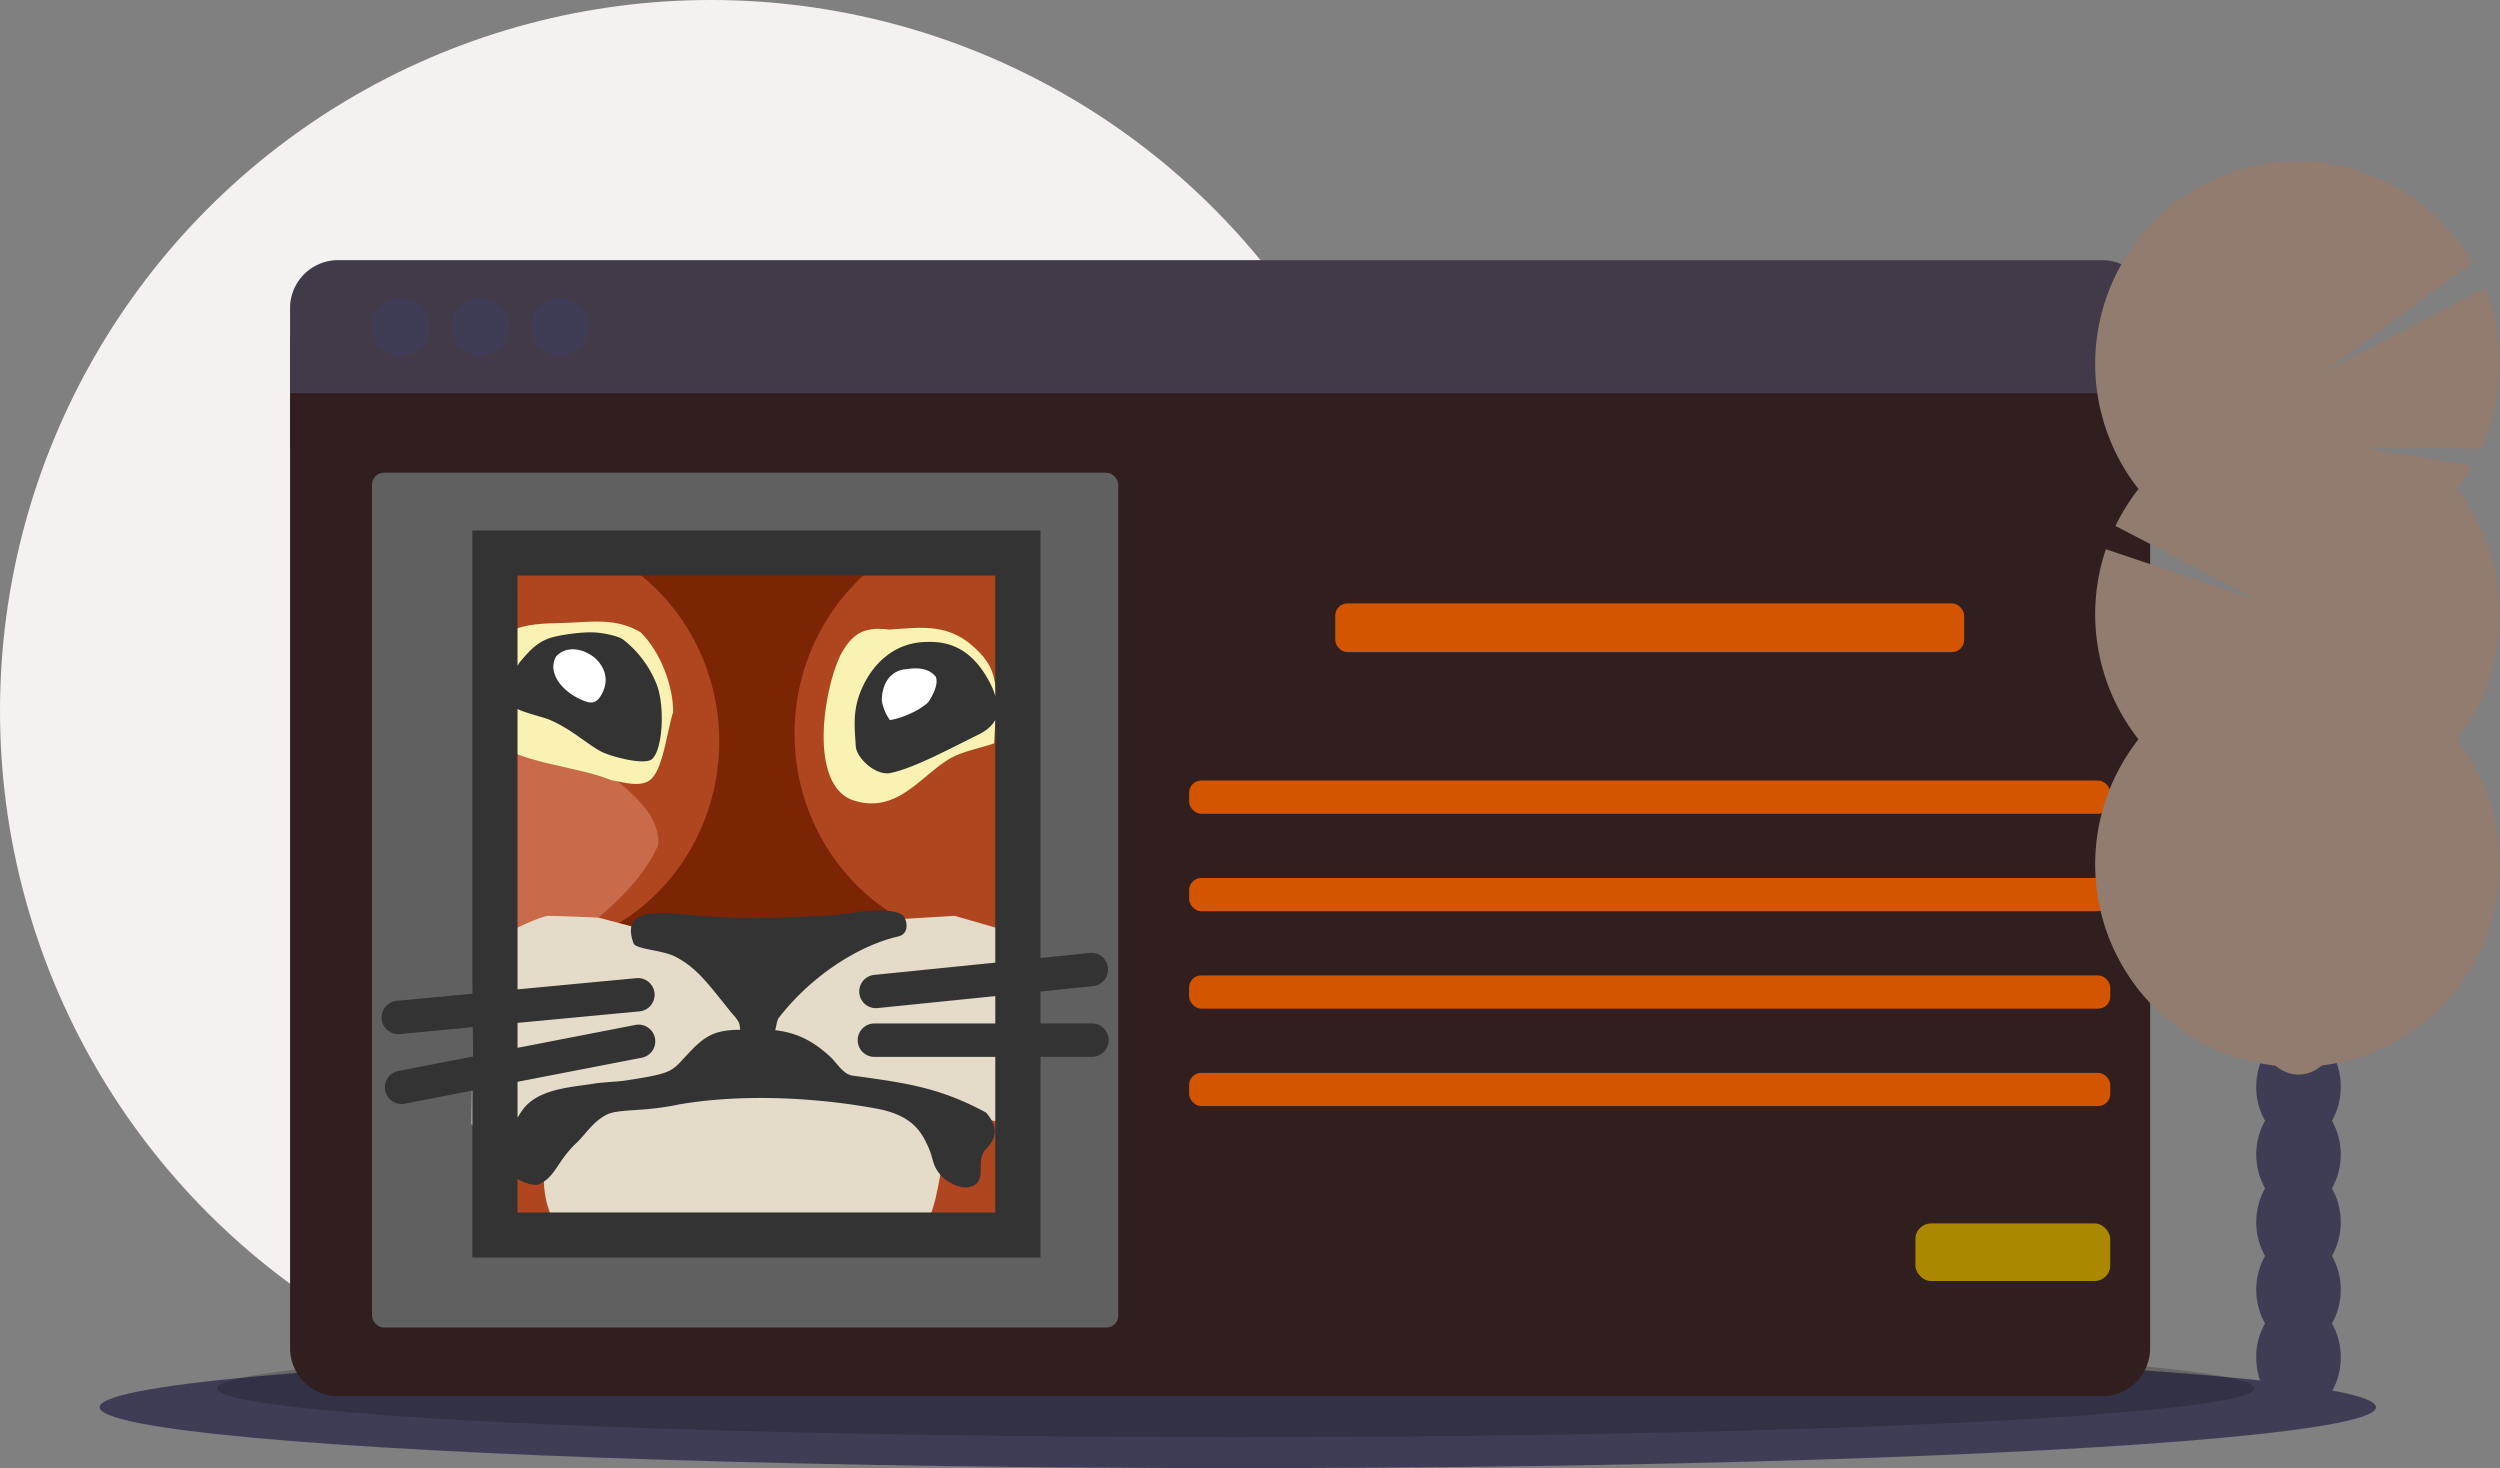 <?xml version="1.0" encoding="UTF-8" standalone="no"?>
<svg
   width="1129"
   height="663"
   viewBox="0 0 1129 663"
   version="1.1"
   id="svg6138"
   sodipodi:docname="undraw_docusaurus_tree.svg"
   inkscape:version="1.2.2 (732a01da63, 2022-12-09)"
   xmlns:inkscape="http://www.inkscape.org/namespaces/inkscape"
   xmlns:sodipodi="http://sodipodi.sourceforge.net/DTD/sodipodi-0.dtd"
   xmlns="http://www.w3.org/2000/svg"
   xmlns:svg="http://www.w3.org/2000/svg">
  <rect x="0" y="0" width="1129" height="663" fill="#808080" stroke="none"/>
  <defs
     id="defs6142" />
  <sodipodi:namedview
     id="namedview6140"
     pagecolor="#ffffff"
     bordercolor="#000000"
     borderopacity="0.25"
     inkscape:showpageshadow="2"
     inkscape:pageopacity="0.0"
     inkscape:pagecheckerboard="0"
     inkscape:deskcolor="#d1d1d1"
     showgrid="false"
     inkscape:zoom="0.66519043"
     inkscape:cx="834.34754"
     inkscape:cy="15.033289"
     inkscape:window-width="3840"
     inkscape:window-height="2066"
     inkscape:window-x="-11"
     inkscape:window-y="-11"
     inkscape:window-maximized="1"
     inkscape:current-layer="svg6138" />
  <title
     id="title6062">Focus on What Matters</title>
  <circle
     cx="321"
     cy="321"
     r="321"
     fill="#f2f2f2"
     id="circle6064"
     style="fill:#f4f1f0;fill-opacity:1" />
  <ellipse
     cx="559"
     cy="635.5"
     rx="514"
     ry="27.5"
     fill="#3f3d56"
     id="ellipse6066" />
  <ellipse
     cx="558"
     cy="627"
     rx="460"
     ry="22"
     opacity="0.2"
     id="ellipse6068" />
  <rect
     x="131"
     y="152.5"
     width="840"
     height="50"
     fill="#3f3d56"
     id="rect6070" />
  <path
     d="M166.5,727.33A21.67,21.67,0,0,0,188.17,749H984.83A21.67,21.67,0,0,0,1006.5,727.33V296h-840Z"
     transform="translate(-35.5 -118.5)"
     fill="#3f3d56"
     id="path6072"
     style="fill:#311e1e;fill-opacity:1" />
  <path
     d="M984.83,236H188.17A21.67,21.67,0,0,0,166.5,257.67V296h840V257.67A21.67,21.67,0,0,0,984.83,236Z"
     transform="translate(-35.5 -118.5)"
     fill="#3f3d56"
     id="path6074" />
  <path
     d="M984.83,236H188.17A21.67,21.67,0,0,0,166.5,257.67V296h840V257.67A21.67,21.67,0,0,0,984.83,236Z"
     transform="translate(-35.5 -118.5)"
     opacity="0.2"
     id="path6076"
     style="fill:#502d16" />
  <circle
     cx="181"
     cy="147.5"
     r="13"
     fill="#3f3d56"
     id="circle6078" />
  <circle
     cx="217"
     cy="147.5"
     r="13"
     fill="#3f3d56"
     id="circle6080" />
  <circle
     cx="253"
     cy="147.5"
     r="13"
     fill="#3f3d56"
     id="circle6082" />
  <rect
     x="168"
     y="213.5"
     width="337"
     height="386"
     rx="5.335"
     fill="#606060"
     id="rect6084" />
  <rect
     x="603"
     y="272.5"
     width="284"
     height="22"
     rx="5.476"
     fill="#2e8555"
     id="rect6086"
     style="fill:#d45500" />
  <rect
     x="537"
     y="352.5"
     width="416"
     height="15"
     rx="5.476"
     fill="#2e8555"
     id="rect6088"
     style="fill:#d45500" />
  <rect
     x="537"
     y="396.5"
     width="416"
     height="15"
     rx="5.476"
     fill="#2e8555"
     id="rect6090"
     style="fill:#d45500" />
  <rect
     x="537"
     y="440.5"
     width="416"
     height="15"
     rx="5.476"
     fill="#2e8555"
     id="rect6092"
     style="fill:#d45500" />
  <rect
     x="537"
     y="484.5"
     width="416"
     height="15"
     rx="5.476"
     fill="#2e8555"
     id="rect6094"
     style="fill:#d45500" />
  <rect
     x="865"
     y="552.5"
     width="88"
     height="26"
     rx="7.028"
     fill="#3ecc5f"
     id="rect6096"
     style="fill:#aa8800" />
  <path
     d="M1088.603,624.616a30.114,30.114,0,0,0,3.983-15.266c0-13.797-8.544-24.981-19.083-24.981s-19.083,11.184-19.083,24.981a30.114,30.114,0,0,0,3.983,15.266,31.248,31.248,0,0,0,0,30.532,31.248,31.248,0,0,0,0,30.532,31.248,31.248,0,0,0,0,30.532,30.114,30.114,0,0,0-3.983,15.266c0,13.797,8.544,24.981,19.083,24.981s19.083-11.184,19.083-24.981a30.114,30.114,0,0,0-3.983-15.266,31.248,31.248,0,0,0,0-30.532,31.248,31.248,0,0,0,0-30.532,31.248,31.248,0,0,0,0-30.532Z"
     transform="translate(-35.5 -118.5)"
     fill="#3f3d56"
     id="path6098" />
  <ellipse
     cx="1038.003"
     cy="460.318"
     rx="19.083"
     ry="24.981"
     fill="#3f3d56"
     id="ellipse6100"
     style="fill:#917c6f" />
  <ellipse
     cx="1038.003"
     cy="429.786"
     rx="19.083"
     ry="24.981"
     fill="#3f3d56"
     id="ellipse6102"
     style="fill:#917c6f" />
  <path
     d="M1144.939,339.345a91.611,91.611,0,0,0,7.107-10.461l-50.141-8.235,54.229.403a91.566,91.566,0,0,0,1.746-72.426l-72.754,37.741,67.097-49.321a91.413,91.413,0,1,0-150.971,102.298,91.458,91.458,0,0,0-10.425,16.669l65.087,33.814-69.4-23.292a91.46,91.46,0,0,0,14.738,85.837,91.406,91.406,0,1,0,143.689,0,91.418,91.418,0,0,0,0-113.029Z"
     transform="translate(-35.5 -118.5)"
     fill="#3ecc5f"
     fill-rule="evenodd"
     id="path6104"
     style="fill:#917c6f" />
  <path
     d="M981.688,395.859a91.013,91.013,0,0,0,19.561,56.514,91.406,91.406,0,1,0,143.689,0C1157.19,436.821,981.688,385.6,981.688,395.859Z"
     transform="translate(-35.5 -118.5)"
     opacity="0.1"
     id="path6106"
     style="fill:#917c6f" />
  <g
     style="fill:none"
     id="g633"
     transform="matrix(22.526,0,0,22.526,150.124,224.627)">
    <path
       d="M 2.875,1.21 H 13.441 V 9.692 H 2.875 Z"
       fill="#7c2504"
       id="path606" />
    <path
       d="m 11.093,1.21 c -1.14,0.782 -1.827,2.105 -1.828,3.523 0,1.747 1.023,3.246 2.482,3.89 v 6.021 h 1.694 V 1.21 Z m -8.218,0 V 14.88 H 4.588 V 9.009 A 4.073,4.225 0 0 0 7.755,4.894 4.073,4.225 0 0 0 5.673,1.21 Z"
       fill="#b04620"
       id="path608" />
    <path
       d="M 6.35,6.339 C 6.47,6.527 6.56,6.764 6.524,6.984 6.279,7.549 5.764,8.06 5.333,8.424 4.603,9.092 3.891,9.318 2.9,9.417 V 4.002 C 4,4.79 5.58,5.269 6.35,6.339 Z"
       fill="#c96b4b"
       id="path610" />
    <path
       d="m 4.332,8.389 c -0.158,0 -0.79,0.316 -0.79,0.316 l -0.65,0.561 h -0.07 l -0.034,3.3 0.333,0.28 0.562,-0.105 c 0.37,-0.073 0.72,-0.394 1.106,-0.368 0,0 -0.368,0.375 -0.457,0.614 -0.177,0.595 -0.124,1.405 0.334,1.79 0.25,0.201 0.612,0.202 0.93,0.246 1.464,-0.037 4.222,0.01 5.74,0.035 0.626,-0.22 0.74,-0.879 0.841,-1.422 0.07,-0.409 0.049,-0.903 -0.193,-1.21 -0.215,-0.265 -0.877,-0.527 -0.877,-0.527 0,0 1.117,0.332 1.68,0.482 0.2,0.054 0.601,0.15 0.601,0.15 L 13.511,8.687 12.476,8.389 11.3,8.459 C 9.366,8.905 8.192,8.684 6.386,8.704 L 5.333,8.424 c 0,0 -0.843,-0.035 -1,-0.035 z"
       fill="#e4dcc8"
       id="path612" />
    <path
       d="M 4.708,2.514 C 3.761,2.536 3.233,2.544 2.9,3.708 c -0.061,0.43 0.13,0.923 0.439,1.228 0.415,0.386 1.612,0.462 2.264,0.738 0.249,0.037 0.546,0.14 0.755,0 C 6.635,5.472 6.703,4.687 6.831,4.304 6.834,3.793 6.588,3.112 6.182,2.707 5.705,2.413 5.202,2.495 4.708,2.514 Z m 7.065,0.1 C 11.573,2.616 11.368,2.638 11.16,2.65 10.642,2.584 10.412,2.736 10.177,3.176 9.834,3.914 9.573,5.69 10.387,6.054 11.302,6.394 11.793,5.573 12.388,5.23 12.659,5.081 12.973,5.032 13.266,4.931 13.315,3.823 13.427,3.448 12.756,2.913 12.434,2.664 12.108,2.612 11.773,2.615 Z"
       fill="#f9f2b3"
       id="path614" />
    <path
       d="M 2.805,0.663 V 9.95 l -1.516,0.143 a 0.334,0.334 0 1 0 0.063,0.666 l 1.453,-0.138 v 0.59 l -1.483,0.288 a 0.334,0.334 0 1 0 0.127,0.656 l 1.356,-0.263 v 3.349 h 11.39 v -4.025 h 1.032 a 0.335,0.335 0 1 0 0,-0.67 H 14.195 V 9.906 L 15.249,9.798 A 0.334,0.334 0 1 0 15.182,9.133 L 14.195,9.234 V 0.663 Z M 3.71,1.568 h 9.579 V 3.979 A 1.607,1.607 0 0 0 13.201,3.755 c -0.315,-0.63 -0.738,-0.878 -1.277,-0.857 -0.636,10e-4 -1.105,0.415 -1.342,1.009 -0.152,0.398 -0.113,0.704 -0.09,1.082 0.016,0.24 0.4,0.593 0.692,0.537 0.453,-0.088 1.18,-0.482 1.757,-0.765 0.18,-0.088 0.289,-0.19 0.348,-0.303 v 4.869 l -2.427,0.246 a 0.334,0.334 0 1 0 0.067,0.665 l 2.36,-0.24 v 0.549 h -2.405 a 0.335,0.335 0 1 0 0,0.669 h 2.405 v 3.12 H 3.71 v -0.677 c 0.117,0.087 0.348,0.15 0.436,0.11 0.33,-0.153 0.357,-0.46 0.749,-0.83 0.182,-0.171 0.323,-0.42 0.599,-0.562 0.246,-0.126 0.727,-0.052 1.452,-0.207 1.346,-0.232 2.858,-0.122 3.97,0.085 0.707,0.134 0.891,0.457 1.033,0.776 0.11,0.248 0.07,0.353 0.247,0.558 0.137,0.16 0.505,0.353 0.716,0.169 0.168,-0.147 0,-0.502 0.182,-0.682 0.204,-0.204 0.28,-0.442 0.007,-0.745 -0.902,-0.485 -1.542,-0.586 -2.66,-0.737 C 10.242,11.574 10.125,11.349 9.98,11.214 9.635,10.894 9.305,10.731 8.877,10.682 8.893,10.627 8.914,10.478 8.945,10.438 9.64,9.541 10.604,8.971 11.337,8.804 11.61,8.742 11.494,8.412 11.43,8.373 11.285,8.285 11.099,8.28 10.93,8.28 10.611,8.281 10.297,8.36 9.98,8.378 9.028,8.432 8.197,8.46 7.329,8.384 7.042,8.359 6.753,8.326 6.465,8.338 6.002,8.358 5.911,8.592 6.035,8.936 c 0.045,0.128 0.579,0.135 0.84,0.272 0.423,0.22 0.632,0.51 1.103,1.097 0.058,0.071 0.126,0.137 0.167,0.218 0.023,0.046 0.023,0.1 0.03,0.15 -0.514,0.002 -0.712,0.127 -1.025,0.46 -0.363,0.38 -0.283,0.403 -1.243,0.553 -0.22,0.034 -0.458,0.033 -0.678,0.069 -0.413,0.067 -1.056,0.097 -1.375,0.472 -0.062,0.073 -0.1,0.14 -0.143,0.208 v -0.719 l 2.476,-0.48 A 0.335,0.335 0 1 0 6.059,10.579 l -2.348,0.456 v -0.5 L 6.156,10.304 A 0.334,0.334 0 1 0 6.093,9.638 L 3.711,9.863 v -5.62 c 0.2,0.094 0.516,0.16 0.657,0.221 C 4.81,4.658 5.105,4.948 5.393,5.098 5.573,5.192 6.259,5.38 6.409,5.245 6.631,5.045 6.671,4.128 6.483,3.707 A 2.12,2.12 0 0 0 5.832,2.853 C 5.742,2.781 5.402,2.7 5.152,2.705 4.902,2.709 4.596,2.758 4.441,2.796 4.126,2.875 3.968,3.055 3.758,3.301 3.746,3.313 3.727,3.351 3.711,3.377 Z"
       fill="#1c0e01"
       id="path616"
       style="fill:#333333" />
    <path
       d="M 4.487,3.186 C 4.377,3.368 4.437,3.568 4.549,3.719 4.643,3.844 4.771,3.945 4.909,4.017 5.131,4.127 5.269,4.179 5.393,3.955 5.544,3.691 5.484,3.435 5.281,3.235 5.051,3.031 4.7,2.958 4.487,3.185 Z m 7,0.26 c -0.326,0.03 -0.478,0.33 -0.472,0.633 a 0.91,0.91 0 0 0 0.162,0.385 c 0.247,-0.037 0.604,-0.197 0.769,-0.36 0.093,-0.133 0.21,-0.369 0.149,-0.509 -0.152,-0.191 -0.403,-0.18 -0.608,-0.149 z"
       fill="#ffffff"
       id="path618" />
  </g>
</svg>
